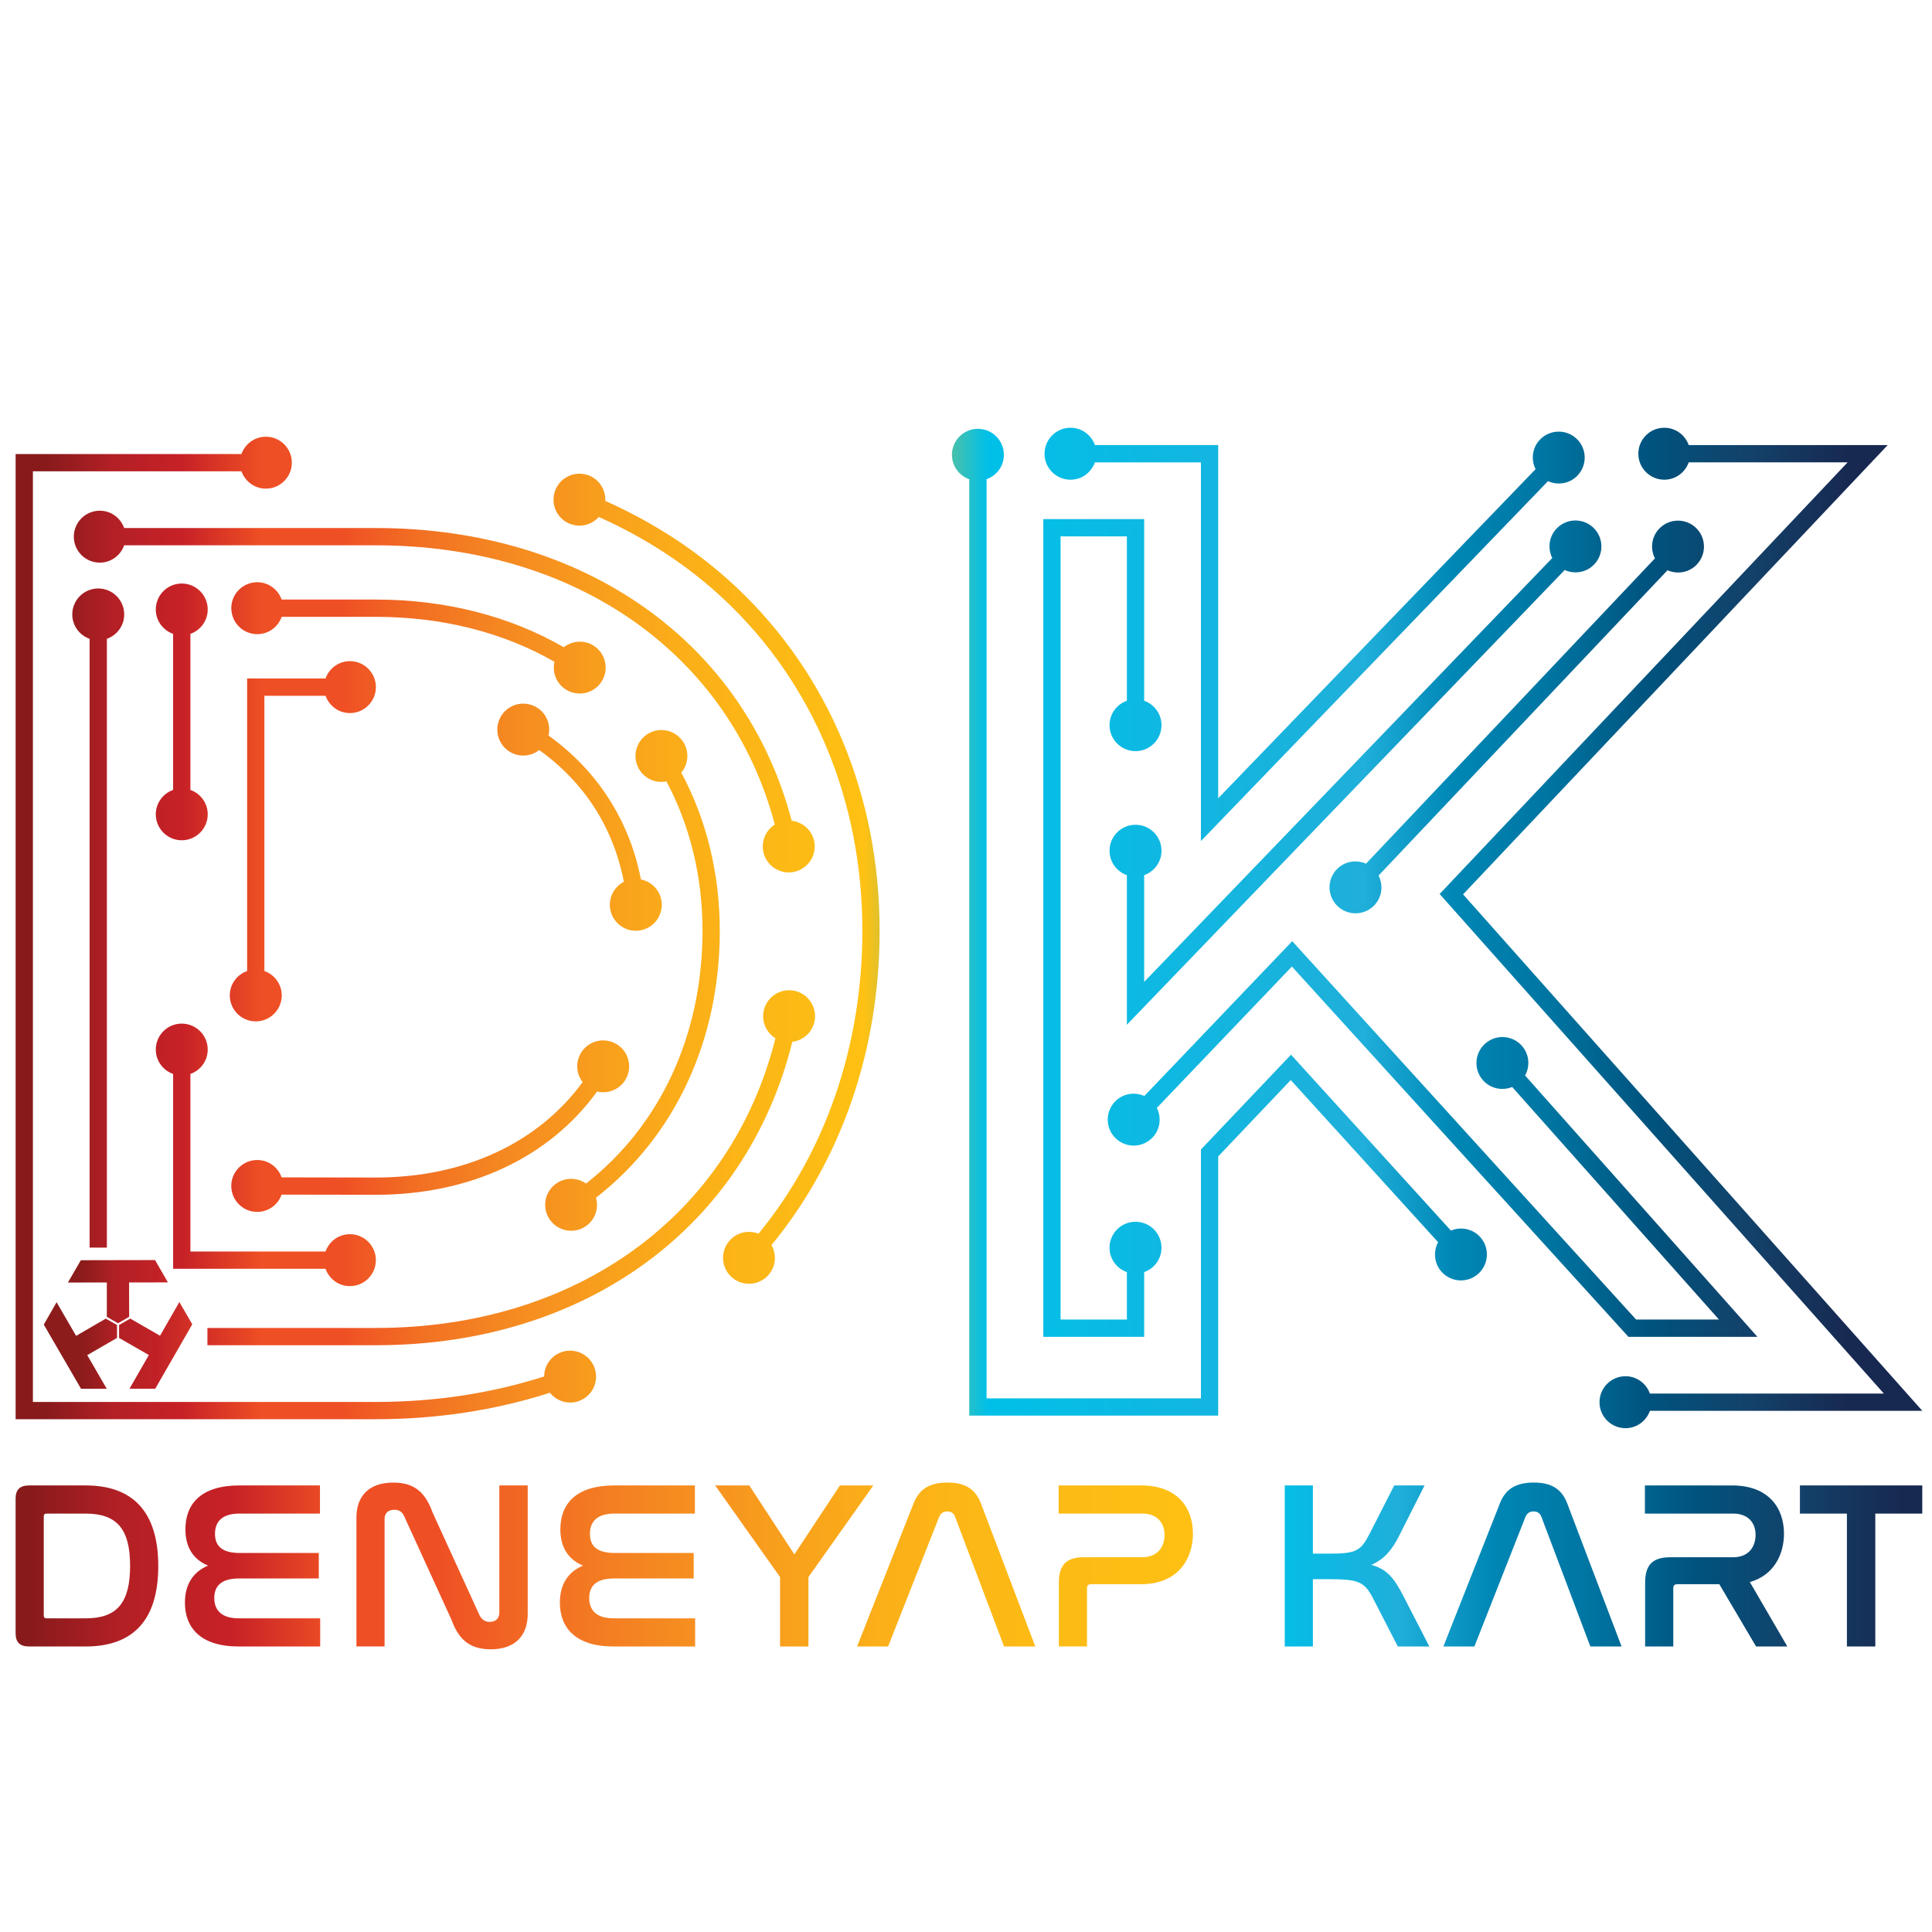 <?xml version="1.0" encoding="UTF-8" standalone="no"?>
<!-- Created with Inkscape (http://www.inkscape.org/) -->

<svg
   width="100mm"
   height="100mm"
   viewBox="0 0 100 100"
   version="1.1"
   id="svg1"
   inkscape:version="1.3.2 (091e20ef0f, 2023-11-25)"
   sodipodi:docname="deneyap.svg"
   xmlns:inkscape="http://www.inkscape.org/namespaces/inkscape"
   xmlns:sodipodi="http://sodipodi.sourceforge.net/DTD/sodipodi-0.dtd"
   xmlns="http://www.w3.org/2000/svg"
   xmlns:svg="http://www.w3.org/2000/svg">
  <sodipodi:namedview
     id="namedview1"
     pagecolor="#505050"
     bordercolor="#eeeeee"
     borderopacity="1"
     inkscape:showpageshadow="0"
     inkscape:pageopacity="0"
     inkscape:pagecheckerboard="0"
     inkscape:deskcolor="#505050"
     inkscape:document-units="mm"
     inkscape:zoom="2.1341967"
     inkscape:cx="220.45766"
     inkscape:cy="229.82887"
     inkscape:window-width="1920"
     inkscape:window-height="1051"
     inkscape:window-x="1920"
     inkscape:window-y="0"
     inkscape:window-maximized="1"
     inkscape:current-layer="layer1" />
  <defs
     id="defs1">
    <linearGradient
       x1="0"
       y1="0"
       x2="1"
       y2="0"
       gradientUnits="userSpaceOnUse"
       gradientTransform="matrix(98.691,0,0,98.691,0.809,81.053)"
       spreadMethod="pad"
       id="linearGradient22">
      <stop
         style="stop-opacity:1;stop-color:#881a1c"
         offset="0"
         id="stop1" />
      <stop
         style="stop-opacity:1;stop-color:#881a1c"
         offset="0"
         id="stop2" />
      <stop
         style="stop-opacity:1;stop-color:#b42025"
         offset="0.05"
         id="stop3" />
      <stop
         style="stop-opacity:1;stop-color:#b42025"
         offset="0.05"
         id="stop4" />
      <stop
         style="stop-opacity:1;stop-color:#c72127"
         offset="0.107"
         id="stop5" />
      <stop
         style="stop-opacity:1;stop-color:#c72127"
         offset="0.107"
         id="stop6" />
      <stop
         style="stop-opacity:1;stop-color:#ef4f24"
         offset="0.161"
         id="stop7" />
      <stop
         style="stop-opacity:1;stop-color:#ef4f24"
         offset="0.216"
         id="stop8" />
      <stop
         style="stop-opacity:1;stop-color:#f27123"
         offset="0.278"
         id="stop9" />
      <stop
         style="stop-opacity:1;stop-color:#f58921"
         offset="0.336"
         id="stop10" />
      <stop
         style="stop-opacity:1;stop-color:#f89d1d"
         offset="0.392"
         id="stop11" />
      <stop
         style="stop-opacity:1;stop-color:#fbae19"
         offset="0.448"
         id="stop12" />
      <stop
         style="stop-opacity:1;stop-color:#fcb816"
         offset="0.503"
         id="stop13" />
      <stop
         style="stop-opacity:1;stop-color:#ffc113"
         offset="0.628"
         id="stop14" />
      <stop
         style="stop-opacity:1;stop-color:#00c0e8"
         offset="0.656"
         id="stop15" />
      <stop
         style="stop-opacity:1;stop-color:#1fafda"
         offset="0.729"
         id="stop16" />
      <stop
         style="stop-opacity:1;stop-color:#0087b5"
         offset="0.778"
         id="stop17" />
      <stop
         style="stop-opacity:1;stop-color:#0075a2"
         offset="0.831"
         id="stop18" />
      <stop
         style="stop-opacity:1;stop-color:#00537e"
         offset="0.887"
         id="stop19" />
      <stop
         style="stop-opacity:1;stop-color:#134169"
         offset="0.943"
         id="stop20" />
      <stop
         style="stop-opacity:1;stop-color:#172951"
         offset="0.997"
         id="stop21" />
      <stop
         style="stop-opacity:1;stop-color:#172951"
         offset="1"
         id="stop22" />
    </linearGradient>
    <linearGradient
       x1="0"
       y1="0"
       x2="1"
       y2="0"
       gradientUnits="userSpaceOnUse"
       gradientTransform="matrix(93.468,0,0,93.468,2.408,48.031)"
       spreadMethod="pad"
       id="linearGradient44">
      <stop
         style="stop-opacity:1;stop-color:#881a1c"
         offset="0"
         id="stop23" />
      <stop
         style="stop-opacity:1;stop-color:#881a1c"
         offset="0"
         id="stop24" />
      <stop
         style="stop-opacity:1;stop-color:#b42025"
         offset="0.039"
         id="stop25" />
      <stop
         style="stop-opacity:1;stop-color:#b42025"
         offset="0.04"
         id="stop26" />
      <stop
         style="stop-opacity:1;stop-color:#c72127"
         offset="0.076"
         id="stop27" />
      <stop
         style="stop-opacity:1;stop-color:#c72127"
         offset="0.076"
         id="stop28" />
      <stop
         style="stop-opacity:1;stop-color:#ef4f24"
         offset="0.12"
         id="stop29" />
      <stop
         style="stop-opacity:1;stop-color:#ef4f24"
         offset="0.164"
         id="stop30" />
      <stop
         style="stop-opacity:1;stop-color:#f27123"
         offset="0.209"
         id="stop31" />
      <stop
         style="stop-opacity:1;stop-color:#f58921"
         offset="0.256"
         id="stop32" />
      <stop
         style="stop-opacity:1;stop-color:#f89d1d"
         offset="0.304"
         id="stop33" />
      <stop
         style="stop-opacity:1;stop-color:#fbae19"
         offset="0.352"
         id="stop34" />
      <stop
         style="stop-opacity:1;stop-color:#fcb816"
         offset="0.402"
         id="stop35" />
      <stop
         style="stop-opacity:1;stop-color:#ffc113"
         offset="0.453"
         id="stop36" />
      <stop
         style="stop-opacity:1;stop-color:#00c0e8"
         offset="0.521"
         id="stop37" />
      <stop
         style="stop-opacity:1;stop-color:#1fafda"
         offset="0.729"
         id="stop38" />
      <stop
         style="stop-opacity:1;stop-color:#0087b5"
         offset="0.778"
         id="stop39" />
      <stop
         style="stop-opacity:1;stop-color:#0075a2"
         offset="0.831"
         id="stop40" />
      <stop
         style="stop-opacity:1;stop-color:#00537e"
         offset="0.887"
         id="stop41" />
      <stop
         style="stop-opacity:1;stop-color:#134169"
         offset="0.943"
         id="stop42" />
      <stop
         style="stop-opacity:1;stop-color:#172951"
         offset="0.997"
         id="stop43" />
      <stop
         style="stop-opacity:1;stop-color:#172951"
         offset="1"
         id="stop44" />
    </linearGradient>
    <linearGradient
       x1="0"
       y1="0"
       x2="1"
       y2="0"
       gradientUnits="userSpaceOnUse"
       gradientTransform="matrix(7.588,0,0,7.588,4.218,68.552)"
       spreadMethod="pad"
       id="linearGradient49">
      <stop
         style="stop-opacity:1;stop-color:#8b1c1b"
         offset="0"
         id="stop45" />
      <stop
         style="stop-opacity:1;stop-color:#8b1c1b"
         offset="0.005"
         id="stop46" />
      <stop
         style="stop-opacity:1;stop-color:#b12024"
         offset="0.232"
         id="stop47" />
      <stop
         style="stop-opacity:1;stop-color:#c12126"
         offset="0.508"
         id="stop48" />
      <stop
         style="stop-opacity:1;stop-color:#e34325"
         offset="1"
         id="stop49" />
    </linearGradient>
  </defs>
  <g
     inkscape:label="Katman 1"
     inkscape:groupmode="layer"
     id="layer1">
    <path
       id="path22"
       d="m 77.636,77.811 -2.926,7.409 h 1.605 l 2.642,-6.705 c 0.086,-0.197 0.222,-0.284 0.42,-0.284 v 0 c 0.198,0 0.333,0.086 0.407,0.284 v 0 l 2.531,6.705 h 1.617 l -2.815,-7.409 c -0.296,-0.778 -0.864,-1.074 -1.729,-1.074 v 0 c -0.877,0 -1.445,0.296 -1.754,1.074 m -30.345,0 -2.926,7.409 h 1.605 l 2.642,-6.705 c 0.086,-0.197 0.222,-0.284 0.42,-0.284 v 0 c 0.197,0 0.333,0.086 0.407,0.284 v 0 l 2.531,6.705 h 1.618 l -2.815,-7.409 c -0.297,-0.778 -0.865,-1.074 -1.729,-1.074 v 0 c -0.877,0 -1.445,0.296 -1.753,1.074 m -28.84,0.741 v 6.668 h 1.457 v -6.594 c 0,-0.296 0.173,-0.481 0.506,-0.481 v 0 c 0.259,0 0.408,0.111 0.519,0.358 v 0 l 2.432,5.322 c 0.346,0.951 0.877,1.543 2.037,1.543 v 0 c 1.284,0 1.914,-0.728 1.914,-1.827 v 0 -6.655 h -1.469 v 6.594 c 0,0.284 -0.185,0.469 -0.494,0.469 v 0 c -0.272,0 -0.432,-0.148 -0.531,-0.346 v 0 l -2.432,-5.322 c -0.346,-0.951 -0.864,-1.543 -2.025,-1.543 v 0 c -1.297,0 -1.914,0.728 -1.914,1.815 m 74.715,-1.667 v 1.457 h 2.432 v 6.878 h 1.469 v -6.878 h 2.432 v -1.457 z m -8.024,0 v 1.457 h 4.568 c 0.803,0 1.161,0.506 1.161,1.099 v 0 c 0,0.593 -0.334,1.161 -1.161,1.161 v 0 h -3.247 c -0.914,0 -1.309,0.383 -1.309,1.321 v 0 3.297 h 1.457 v -3.013 c 0,-0.148 0.074,-0.21 0.21,-0.21 v 0 h 2.173 l 1.902,3.223 h 1.618 l -1.939,-3.334 c 1.272,-0.358 1.766,-1.469 1.766,-2.506 v 0 c 0,-1.334 -0.803,-2.494 -2.679,-2.494 v 0 z m -12.974,0 -1.272,2.494 c -0.469,0.914 -0.704,1.037 -2.136,1.037 v 0 h -0.802 v -3.532 h -1.457 v 8.335 h 1.457 v -3.482 h 0.802 c 1.568,0 1.865,0.124 2.321,1.013 v 0 l 1.272,2.47 h 1.63 l -1.346,-2.618 c -0.494,-0.963 -0.877,-1.395 -1.655,-1.605 v 0 c 0.679,-0.296 1.074,-0.778 1.445,-1.519 v 0 l 1.309,-2.593 z m -17.371,0 v 1.457 h 4.334 c 0.79,0 1.148,0.506 1.148,1.111 v 0 c 0,0.58 -0.333,1.148 -1.161,1.148 v 0 h -3 c -0.914,0 -1.309,0.383 -1.309,1.321 v 0 3.297 h 1.457 v -3.013 c 0,-0.148 0.074,-0.21 0.21,-0.21 v 0 h 2.593 c 1.951,0 2.679,-1.358 2.679,-2.618 v 0 c 0,-1.334 -0.803,-2.494 -2.679,-2.494 v 0 z m -11.32,0 -2.358,3.569 -2.334,-3.569 h -1.766 l 3.359,4.742 v 3.593 h 1.469 v -3.593 l 3.359,-4.742 z m -11.68,0 c -1.963,0 -2.791,0.939 -2.791,2.272 v 0 c 0,0.914 0.395,1.556 1.173,1.877 v 0 c -0.765,0.321 -1.198,0.963 -1.198,1.914 v 0 c 0,1.296 0.803,2.272 2.778,2.272 v 0 h 4.223 v -1.457 h -4.223 c -0.852,0 -1.259,-0.395 -1.259,-1.05 v 0 c 0,-0.679 0.432,-1.012 1.272,-1.012 v 0 h 4.137 v -1.321 h -4.1 c -0.84,0 -1.272,-0.309 -1.272,-0.988 v 0 c 0,-0.642 0.383,-1.05 1.259,-1.05 v 0 h 4.174 v -1.457 z m -19.407,0 c -1.963,0 -2.791,0.939 -2.791,2.272 v 0 c 0,0.914 0.395,1.556 1.173,1.877 v 0 c -0.765,0.321 -1.198,0.963 -1.198,1.914 v 0 c 0,1.296 0.803,2.272 2.778,2.272 v 0 h 4.223 v -1.457 h -4.223 c -0.852,0 -1.259,-0.395 -1.259,-1.05 v 0 c 0,-0.679 0.432,-1.012 1.272,-1.012 v 0 h 4.137 v -1.321 h -4.1 c -0.84,0 -1.272,-0.309 -1.272,-0.988 v 0 c 0,-0.642 0.383,-1.05 1.26,-1.05 v 0 h 4.174 v -1.457 z m -10.889,0 c -0.469,0 -0.691,0.222 -0.691,0.679 v 0 6.977 c 0,0.457 0.222,0.679 0.691,0.679 v 0 h 2.939 c 2.445,0 3.754,-1.358 3.754,-4.161 v 0 c 0,-2.815 -1.321,-4.174 -3.754,-4.174 v 0 z m 0.766,6.73 v -5.124 c 0,-0.111 0.049,-0.148 0.16,-0.148 v 0 h 2.012 c 1.618,0 2.297,0.803 2.297,2.704 v 0 c 0,1.914 -0.679,2.717 -2.297,2.717 v 0 h -2.012 c -0.111,0 -0.16,-0.037 -0.16,-0.148"
       style="fill:url(#linearGradient22);stroke:none;stroke-width:0.135" />
    <path
       id="path44"
       d="m 84.8,23.484 c 0,0.743 0.602,1.345 1.345,1.345 v 0 c 0.585,0 1.078,-0.376 1.263,-0.898 v 0 h 8.225 L 74.516,46.273 97.509,72.131 h -12.111 c -0.185,-0.522 -0.678,-0.898 -1.263,-0.898 v 0 c -0.742,0 -1.345,0.602 -1.345,1.345 v 0 c 0,0.742 0.602,1.345 1.345,1.345 v 0 c 0.585,0 1.078,-0.376 1.263,-0.898 v 0 H 99.5 L 75.729,46.292 97.708,23.037 H 87.407 c -0.185,-0.522 -0.678,-0.897 -1.263,-0.897 v 0 c -0.743,0 -1.345,0.602 -1.345,1.345 m -30.735,0 c 0,0.743 0.602,1.345 1.345,1.345 v 0 c 0.585,0 1.078,-0.376 1.263,-0.898 v 0 h 5.487 V 43.534 L 80.124,24.904 c 0.504,0.229 1.116,0.135 1.523,-0.286 v 0 c 0.515,-0.535 0.5,-1.386 -0.035,-1.901 v 0 c -0.535,-0.515 -1.386,-0.5 -1.901,0.035 v 0 c -0.406,0.421 -0.478,1.037 -0.23,1.532 v 0 l -16.427,17.034 V 23.037 h -6.381 c -0.185,-0.522 -0.678,-0.897 -1.263,-0.897 v 0 c -0.743,0 -1.345,0.602 -1.345,1.345 m -4.793,0.057 c 0,0.585 0.376,1.078 0.898,1.263 v 0 48.467 h 12.884 v -13.416 l 3.755,-3.953 7.627,8.393 c -0.261,0.487 -0.208,1.105 0.185,1.538 v 0 c 0.5,0.55 1.35,0.59 1.9,0.091 v 0 c 0.549,-0.5 0.59,-1.35 0.091,-1.899 v 0 c -0.393,-0.433 -1.003,-0.545 -1.514,-0.331 v 0 l -8.275,-9.105 -4.663,4.909 v 12.879 H 51.064 V 24.804 c 0.522,-0.185 0.897,-0.678 0.897,-1.263 v 0 c 0,-0.743 -0.602,-1.345 -1.345,-1.345 v 0 c -0.743,0 -1.345,0.602 -1.345,1.345 m -36.773,-0.04 H 0.809 V 73.458 H 19.455 c 3.153,0 6.177,-0.461 9.009,-1.369 v 0 c 0.361,0.451 0.983,0.638 1.546,0.411 v 0 c 0.689,-0.277 1.023,-1.059 0.746,-1.748 v 0 C 30.478,70.064 29.696,69.73 29.007,70.007 v 0 c -0.521,0.21 -0.838,0.71 -0.842,1.239 v 0 c -2.736,0.874 -5.659,1.319 -8.711,1.319 v 0 H 1.703 V 24.395 H 12.499 c 0.185,0.521 0.677,0.897 1.262,0.897 v 0 c 0.742,0 1.344,-0.602 1.344,-1.344 v 0 c 0,-0.742 -0.602,-1.344 -1.344,-1.344 v 0 c -0.585,0 -1.077,0.376 -1.262,0.897 m 16.234,1.898 c -0.257,0.696 0.099,1.469 0.795,1.726 v 0 c 0.533,0.197 1.109,0.032 1.466,-0.367 v 0 c 2.441,1.089 4.624,2.522 6.493,4.276 v 0 c 4.61,4.327 7.149,10.414 7.149,17.14 v 0 c 0,5.937 -1.902,11.451 -5.375,15.682 v 0 c -0.489,-0.193 -1.067,-0.088 -1.456,0.312 v 0 c -0.518,0.532 -0.506,1.383 0.026,1.9 v 0 c 0.532,0.517 1.383,0.506 1.9,-0.026 v 0 c 0.426,-0.438 0.487,-1.09 0.201,-1.596 v 0 c 3.617,-4.395 5.597,-10.118 5.597,-16.273 v 0 c 0,-6.976 -2.639,-13.294 -7.431,-17.792 v 0 c -1.949,-1.829 -4.225,-3.322 -6.768,-4.453 v 0 c 0.028,-0.57 -0.307,-1.118 -0.871,-1.326 v 0 c -0.153,-0.057 -0.311,-0.084 -0.465,-0.084 v 0 c -0.547,0 -1.06,0.336 -1.261,0.879 M 3.821,27.778 c 0,0.742 0.602,1.344 1.344,1.344 v 0 c 0.585,0 1.077,-0.376 1.262,-0.897 v 0 H 19.455 c 10.356,0 18.314,5.63 20.65,14.454 v 0 c -0.443,0.282 -0.698,0.81 -0.604,1.36 v 0 c 0.125,0.732 0.819,1.223 1.551,1.098 v 0 c 0.731,-0.125 1.223,-0.819 1.099,-1.551 v 0 c -0.103,-0.603 -0.594,-1.037 -1.173,-1.103 v 0 C 38.55,33.234 30.251,27.331 19.455,27.331 v 0 H 6.427 c -0.185,-0.521 -0.677,-0.897 -1.262,-0.897 v 0 c -0.742,0 -1.344,0.602 -1.344,1.344 m 50.181,-0.909 v 42.325 h 5.22 v -3.349 c 0.522,-0.185 0.897,-0.677 0.897,-1.262 v 0 c 0,-0.743 -0.602,-1.345 -1.345,-1.345 v 0 c -0.743,0 -1.345,0.602 -1.345,1.345 v 0 c 0,0.585 0.376,1.078 0.898,1.262 v 0 2.455 h -3.432 v -40.537 h 3.432 v 8.508 c -0.522,0.185 -0.898,0.678 -0.898,1.263 v 0 c 0,0.743 0.602,1.345 1.345,1.345 v 0 c 0.743,0 1.345,-0.602 1.345,-1.345 v 0 c 0,-0.585 -0.376,-1.078 -0.897,-1.263 v 0 -9.402 z m 26.572,0.483 c -0.406,0.421 -0.477,1.037 -0.229,1.532 v 0 L 59.222,50.822 v -5.525 c 0.522,-0.185 0.897,-0.678 0.897,-1.263 v 0 c 0,-0.743 -0.602,-1.344 -1.345,-1.344 v 0 c -0.743,0 -1.345,0.602 -1.345,1.344 v 0 c 0,0.585 0.376,1.078 0.898,1.263 v 0 7.743 L 80.989,29.504 c 0.504,0.229 1.117,0.134 1.523,-0.287 v 0 c 0.515,-0.535 0.499,-1.386 -0.036,-1.901 v 0 c -0.261,-0.251 -0.597,-0.376 -0.932,-0.376 v 0 c -0.353,0 -0.705,0.138 -0.969,0.412 m 5.301,0.016 c -0.402,0.425 -0.468,1.041 -0.216,1.534 v 0 L 70.704,44.704 c -0.506,-0.224 -1.118,-0.125 -1.52,0.3 v 0 c -0.51,0.539 -0.487,1.39 0.053,1.901 v 0 c 0.539,0.51 1.39,0.487 1.901,-0.052 v 0 c 0.402,-0.425 0.468,-1.041 0.216,-1.534 v 0 l 14.955,-15.802 c 0.506,0.224 1.118,0.125 1.52,-0.3 v 0 c 0.51,-0.539 0.487,-1.391 -0.052,-1.901 v 0 c -0.26,-0.246 -0.592,-0.368 -0.924,-0.368 v 0 c -0.356,0 -0.712,0.141 -0.977,0.42 m -73.903,4.112 c 0,0.742 0.602,1.344 1.344,1.344 v 0 c 0.585,0 1.077,-0.376 1.262,-0.897 v 0 h 4.878 c 3.419,0 6.586,0.801 9.242,2.326 v 0 c -0.115,0.504 0.065,1.05 0.506,1.379 v 0 c 0.595,0.443 1.438,0.319 1.88,-0.276 v 0 c 0.443,-0.595 0.319,-1.437 -0.276,-1.88 v 0 c -0.497,-0.37 -1.163,-0.34 -1.628,0.025 v 0 C 26.38,31.883 23.047,31.033 19.455,31.033 v 0 H 14.577 C 14.392,30.512 13.9,30.136 13.315,30.136 v 0 c -0.742,0 -1.344,0.602 -1.344,1.344 m -3.907,0.067 c 0,0.585 0.376,1.077 0.897,1.262 v 0 8.077 c -0.521,0.185 -0.897,0.677 -0.897,1.262 v 0 c 0,0.742 0.602,1.344 1.344,1.344 v 0 c 0.742,0 1.344,-0.602 1.344,-1.344 v 0 c 0,-0.585 -0.376,-1.077 -0.897,-1.262 v 0 -8.077 c 0.521,-0.185 0.897,-0.677 0.897,-1.262 v 0 c 0,-0.742 -0.602,-1.344 -1.344,-1.344 v 0 c -0.742,0 -1.344,0.602 -1.344,1.344 m -4.323,0.256 c 0,0.585 0.376,1.077 0.897,1.262 v 0 31.51 h 0.894 V 33.065 c 0.521,-0.185 0.897,-0.677 0.897,-1.262 v 0 c 0,-0.742 -0.602,-1.344 -1.344,-1.344 v 0 c -0.742,0 -1.344,0.602 -1.344,1.344 M 16.849,35.118 h -4.058 v 15.142 c -0.521,0.185 -0.897,0.677 -0.897,1.262 v 0 c 0,0.742 0.602,1.344 1.344,1.344 v 0 c 0.742,0 1.344,-0.602 1.344,-1.344 v 0 c 0,-0.585 -0.376,-1.077 -0.897,-1.262 v 0 -14.248 h 3.165 c 0.185,0.521 0.677,0.897 1.262,0.897 v 0 c 0.742,0 1.344,-0.602 1.344,-1.344 v 0 c 0,-0.742 -0.602,-1.344 -1.344,-1.344 v 0 c -0.585,0 -1.077,0.376 -1.262,0.897 m 9.044,2.025 c -0.343,0.658 -0.089,1.47 0.569,1.813 v 0 c 0.482,0.252 1.044,0.18 1.447,-0.134 v 0 c 2.337,1.677 3.83,4 4.382,6.82 v 0 c -0.453,0.235 -0.753,0.718 -0.724,1.261 v 0 c 0.039,0.741 0.671,1.31 1.412,1.271 v 0 c 0.741,-0.039 1.31,-0.671 1.271,-1.412 v 0 c -0.033,-0.625 -0.489,-1.124 -1.076,-1.242 v 0 c -0.596,-3.055 -2.253,-5.635 -4.785,-7.449 v 0 c 0.137,-0.583 -0.127,-1.207 -0.682,-1.497 v 0 C 27.508,36.47 27.295,36.421 27.085,36.421 v 0 c -0.485,0 -0.953,0.263 -1.192,0.722 m 7.564,0.892 c -0.604,0.43 -0.746,1.269 -0.316,1.874 v 0 c 0.315,0.443 0.851,0.635 1.353,0.537 v 0 c 1.224,2.292 1.868,4.937 1.868,7.729 v 0 c 0,5.381 -2.181,10.076 -6.028,13.086 v 0 c -0.423,-0.297 -0.998,-0.336 -1.469,-0.05 v 0 c -0.635,0.385 -0.837,1.211 -0.452,1.846 v 0 c 0.385,0.634 1.211,0.837 1.846,0.452 v 0 c 0.529,-0.321 0.752,-0.948 0.59,-1.516 v 0 c 4.088,-3.179 6.407,-8.138 6.407,-13.817 v 0 c 0,-2.954 -0.687,-5.756 -1.992,-8.185 v 0 c 0.383,-0.457 0.43,-1.13 0.068,-1.638 v 0 C 35.069,37.983 34.654,37.786 34.234,37.786 v 0 c -0.269,0 -0.541,0.081 -0.778,0.249 m 25.774,18.694 c -0.505,-0.226 -1.117,-0.13 -1.521,0.293 v 0 c -0.513,0.537 -0.494,1.388 0.043,1.901 v 0 c 0.537,0.513 1.388,0.494 1.901,-0.043 v 0 c 0.404,-0.423 0.473,-1.039 0.223,-1.533 v 0 l 6.993,-7.319 17.418,19.166 h 6.677 L 78.938,55.668 c 0.267,-0.485 0.22,-1.103 -0.168,-1.54 v 0 c -0.494,-0.555 -1.343,-0.605 -1.898,-0.111 v 0 c -0.555,0.493 -0.605,1.344 -0.112,1.898 v 0 c 0.389,0.437 0.997,0.556 1.51,0.347 v 0 l 10.703,12.037 H 84.684 L 66.886,48.715 Z m -19.713,-4.347 c -0.09,0.552 0.171,1.08 0.619,1.357 v 0 c -2.289,9.154 -10.264,14.996 -20.682,14.996 v 0 h -8.718 v 0.894 h 8.718 c 10.863,0 19.179,-6.119 21.556,-15.704 v 0 c 0.576,-0.072 1.061,-0.51 1.159,-1.112 v 0 c 0.119,-0.732 -0.379,-1.423 -1.111,-1.541 v 0 c -0.073,-0.012 -0.145,-0.017 -0.216,-0.017 v 0 c -0.648,0 -1.218,0.469 -1.325,1.129 m -31.453,1.942 c 0,0.584 0.376,1.077 0.897,1.262 v 0 10.084 h 7.888 c 0.185,0.522 0.677,0.897 1.262,0.897 v 0 c 0.742,0 1.344,-0.601 1.344,-1.344 v 0 c 0,-0.742 -0.602,-1.344 -1.344,-1.344 v 0 c -0.585,0 -1.077,0.376 -1.262,0.897 v 0 H 9.855 v -9.19 c 0.521,-0.185 0.897,-0.678 0.897,-1.262 v 0 c 0,-0.742 -0.602,-1.344 -1.344,-1.344 v 0 c -0.742,0 -1.344,0.602 -1.344,1.344 m 21.958,0.262 c -0.241,0.475 -0.168,1.024 0.135,1.421 v 0 c -2.303,3.153 -6.126,4.94 -10.702,4.94 v 0 l -4.878,-0.008 c -0.184,-0.522 -0.676,-0.898 -1.26,-0.899 v 0 c -0.742,-0.001 -1.345,0.599 -1.346,1.341 v 0 c -0.001,0.742 0.599,1.345 1.341,1.346 v 0 c 0.585,8e-4 1.078,-0.374 1.263,-0.895 v 0 l 4.879,0.008 c 4.89,0 8.983,-1.934 11.451,-5.344 v 0 c 0.592,0.144 1.227,-0.129 1.515,-0.696 v 0 c 0.335,-0.662 0.07,-1.471 -0.592,-1.806 v 0 c -0.195,-0.099 -0.402,-0.145 -0.606,-0.145 v 0 c -0.491,-1.4e-4 -0.963,0.269 -1.2,0.737"
       style="fill:url(#linearGradient44);stroke:none;stroke-width:0.135" />
    <path
       id="path49"
       d="m 4.183,65.229 -0.668,1.155 2.014,-0.004 v 1.778 l 0.578,0.334 0.578,-0.334 -0.004,-1.778 2.011,-0.004 L 8.024,65.221 Z m 4.1,3.909 -1.542,-0.889 -0.578,0.334 v 0.668 l 1.542,0.885 -1.002,1.744 h 1.332 L 9.952,68.545 9.284,67.393 Z m -6.017,-0.578 1.928,3.323 h 1.332 l -1.009,-1.741 1.542,-0.893 -0.004,-0.668 -0.578,-0.33 -1.538,0.893 -1.009,-1.741 z"
       style="fill:url(#linearGradient49);stroke:none;stroke-width:0.135" />
  </g>
</svg>
